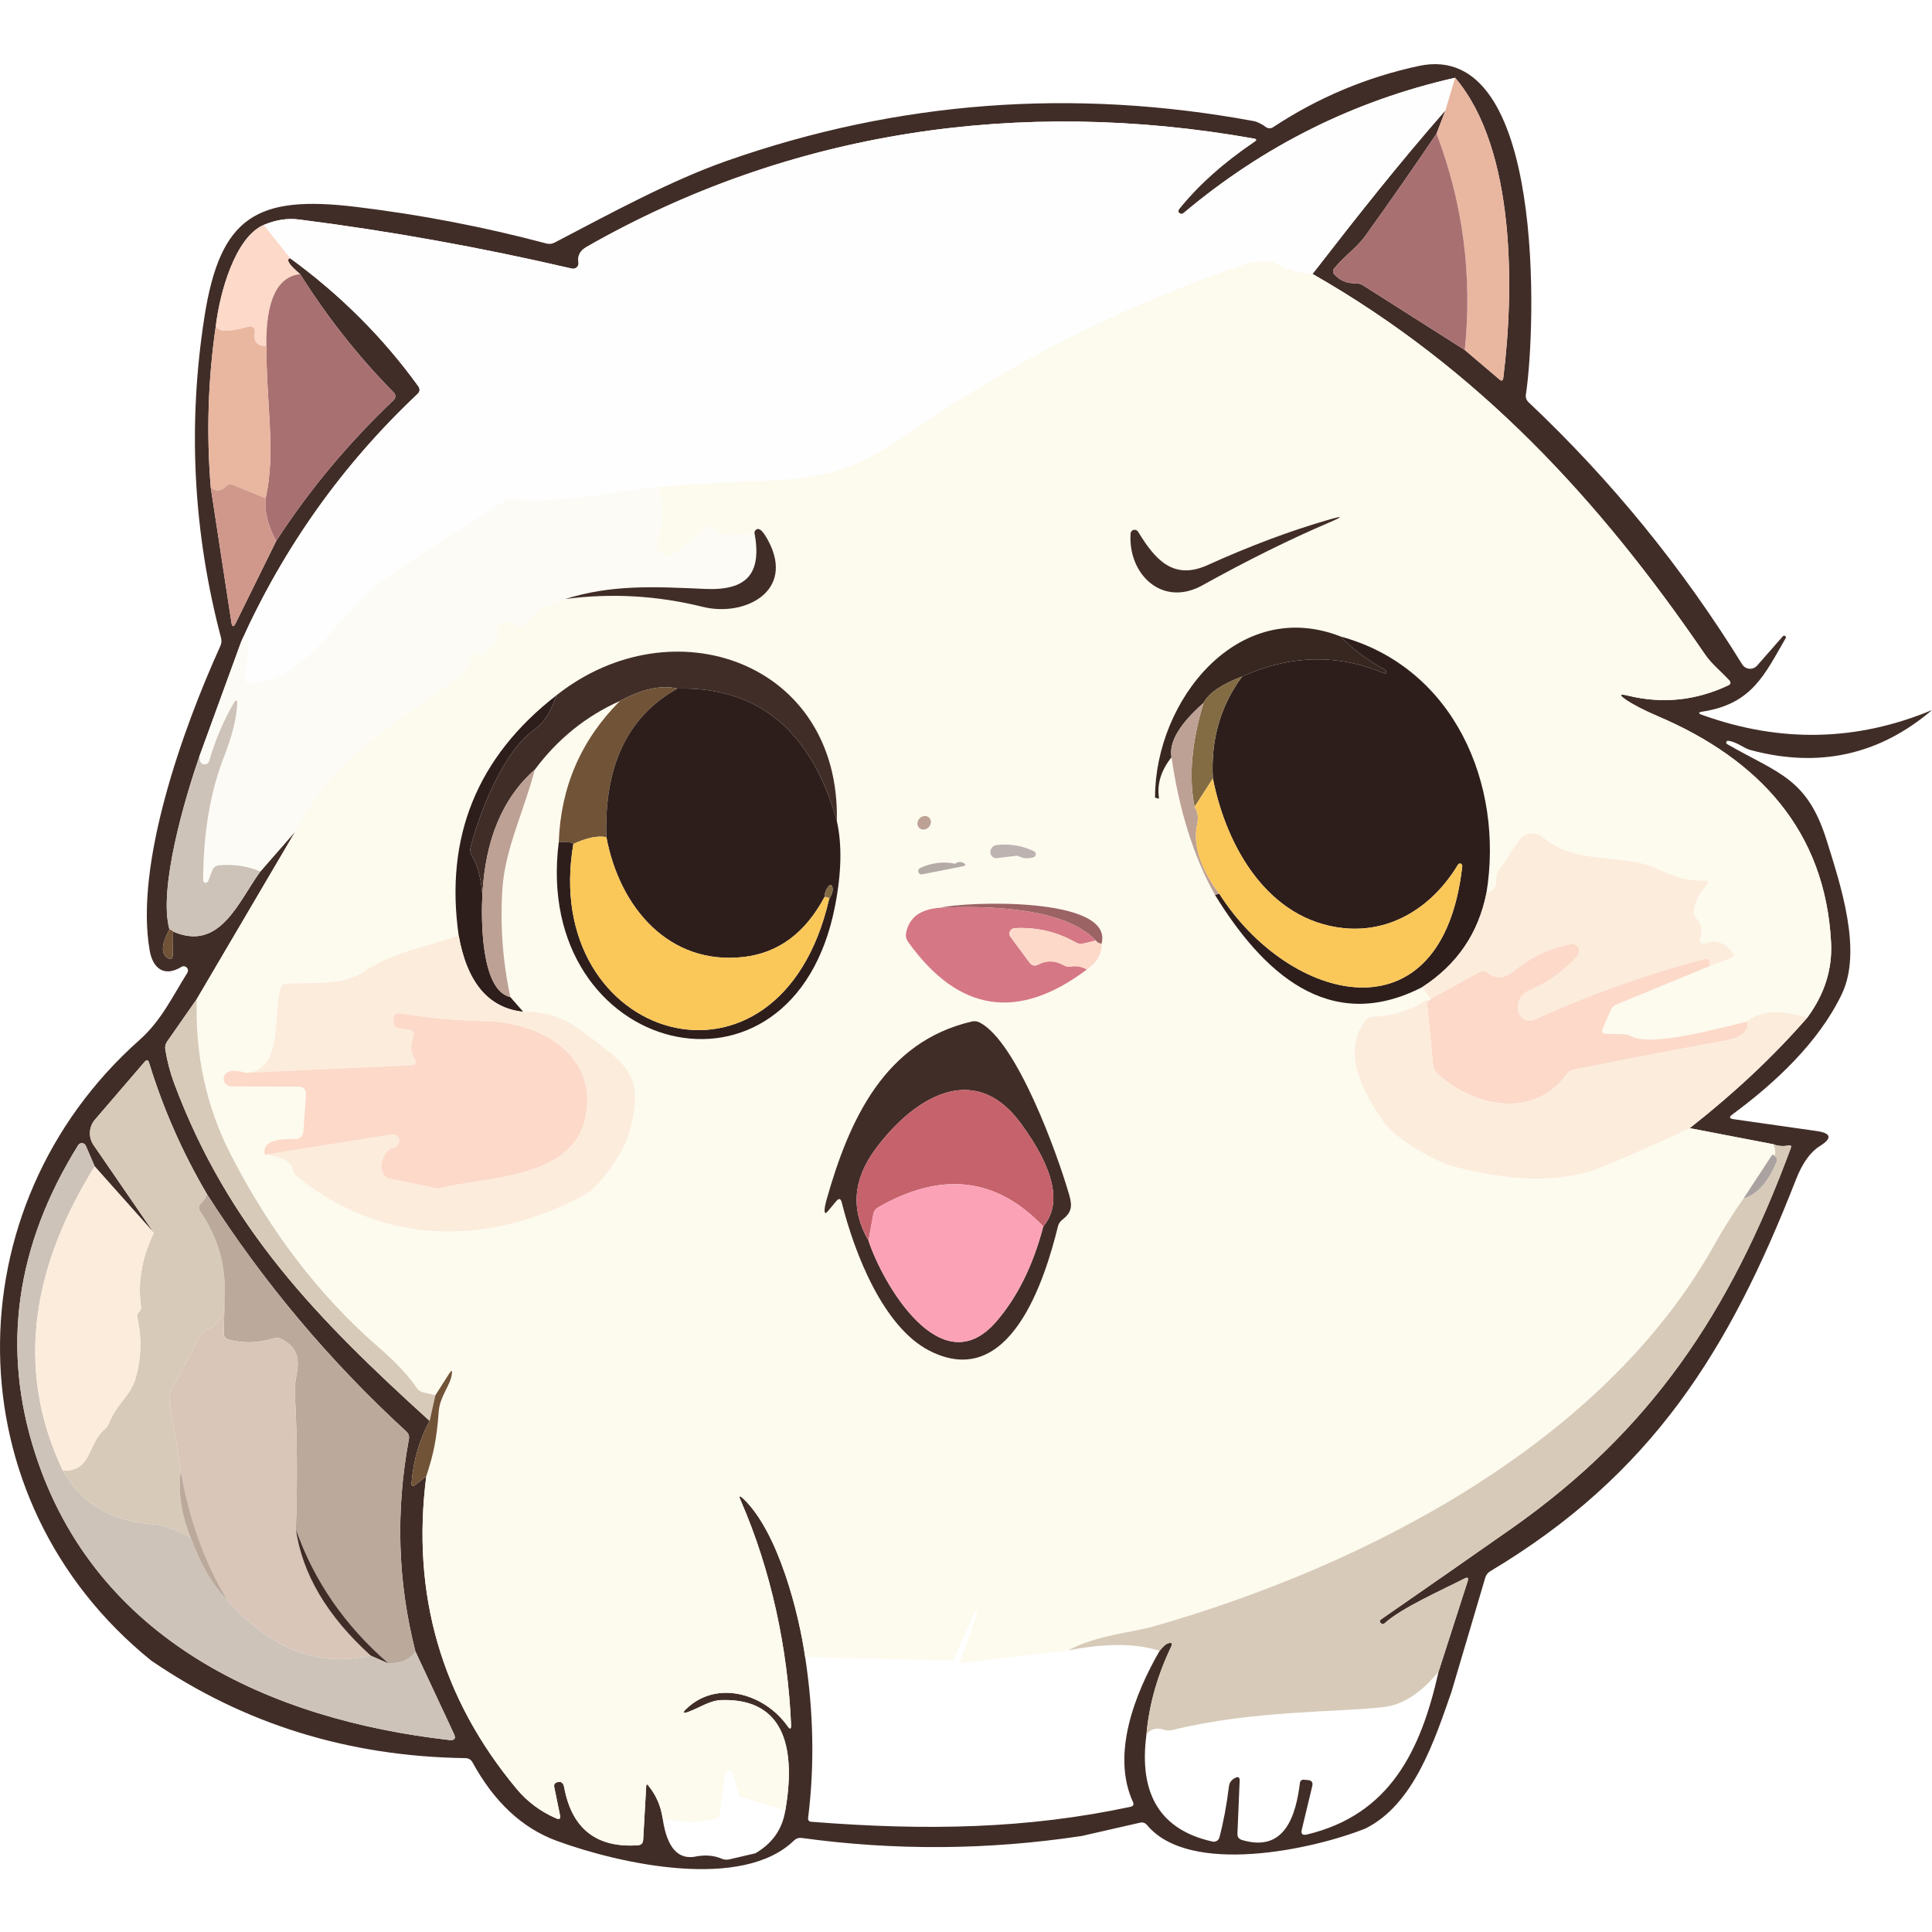 <?xml version="1.0" standalone="no"?><!DOCTYPE svg PUBLIC "-//W3C//DTD SVG 1.1//EN" "http://www.w3.org/Graphics/SVG/1.1/DTD/svg11.dtd"><svg height="1024" node-id="1" sillyvg="true" template-height="1024" template-width="1024" version="1.1" viewBox="0 0 1024 1024" width="1024" xmlns="http://www.w3.org/2000/svg" xmlns:xlink="http://www.w3.org/1999/xlink"><rect x="0" y="0" width="1024" height="1024" fill="#333333" stroke="none"/><defs node-id="60"><clipPath id="clip0_2_4801" node-id="57"><path d="M 0.00 0.00 L 1024.00 0.00 L 1024.00 1024.00 L 0.00 1024.00 Z" fill="#000000" fill-rule="nonzero" node-id="63" stroke="none" target-height="1024" target-width="1024" target-x="0" target-y="0"></path></clipPath></defs><g clip-path="url(#clip0_2_4801)" id="sillyvg_g_0" node-id="67"><path d="M 0.00 0.00 L 1024.00 0.00 L 1024.00 1024.00 L 0.00 1024.00 Z" fill="#ffffff" fill-rule="nonzero" node-id="69" stroke="none" target-height="1024" target-width="1024" target-x="0" target-y="0"></path><path d="M 0.00 0.00 L 1024.00 0.00 L 1024.00 1024.00 L 0.00 1024.00 Z" fill="#ffffff" fill-rule="nonzero" node-id="71" stroke="none" target-height="1024" target-width="1024" target-x="0" target-y="0"></path><path d="M 769.33 896.67 C 760.24 922.71 749.37 956.35 723.75 969.13 C 695.99 980.28 630.44 994.46 607.96 967.31 C 606.99 966.16 605.76 965.74 604.27 966.05 L 573.38 973.10 C 523.90 980.59 474.44 980.95 425.02 974.17 C 423.40 973.95 422.00 974.40 420.82 975.52 C 393.57 1002.02 329.47 988.26 295.13 975.71 C 276.81 968.99 261.90 955.09 250.39 934.00 C 250.04 933.36 249.52 932.82 248.89 932.45 C 248.26 932.07 247.54 931.87 246.80 931.85 C 184.81 931.01 129.24 913.77 80.10 880.11 C -25.62 794.64 -25.67 639.70 73.90 551.24 C 85.51 540.93 91.30 528.33 99.28 515.64 C 99.55 515.21 99.67 514.69 99.62 514.18 C 99.56 513.66 99.34 513.18 98.97 512.82 C 98.61 512.45 98.13 512.21 97.62 512.15 C 97.11 512.09 96.59 512.20 96.15 512.47 C 87.24 517.98 81.03 513.45 79.35 503.89 C 71.28 458.26 96.71 386.64 116.77 342.46 C 117.41 341.07 117.54 339.51 117.14 338.03 C 102.34 281.89 99.42 225.17 108.37 167.88 C 116.72 114.55 136.27 103.31 188.67 109.65 C 222.79 113.76 256.44 120.23 289.63 129.06 C 291.15 129.47 292.61 129.29 294.01 128.55 C 323.83 112.97 355.23 95.80 385.36 85.21 C 475.81 53.48 568.90 46.48 664.64 64.21 C 666.60 64.58 669.40 66.12 670.94 67.34 C 671.47 67.75 672.11 67.98 672.78 68.00 C 673.45 68.03 674.11 67.84 674.67 67.48 C 698.53 51.74 724.30 40.90 751.98 34.96 C 819.25 20.50 814.12 173.94 808.76 209.03 C 808.51 210.65 808.98 212.03 810.16 213.18 C 853.98 254.55 891.73 300.86 923.39 352.12 C 923.79 352.78 924.35 353.33 925.01 353.74 C 925.67 354.14 926.42 354.38 927.19 354.45 C 927.96 354.51 928.74 354.39 929.45 354.10 C 930.17 353.81 930.81 353.36 931.32 352.77 L 944.94 337.24 C 945.10 337.07 945.31 336.96 945.54 336.93 C 945.77 336.90 946.01 336.96 946.20 337.09 C 946.38 337.22 946.51 337.41 946.56 337.63 C 946.60 337.84 946.56 338.07 946.44 338.26 C 935.33 357.34 928.80 373.07 902.39 377.17 C 900.00 377.55 899.95 378.14 902.25 378.94 C 943.56 393.81 984.12 392.96 1023.93 376.38 C 1024.02 376.32 1024.02 376.33 1023.93 376.43 C 995.94 400.22 963.87 407.25 927.73 397.51 C 924.23 396.58 920.40 393.13 916.06 392.66 C 915.84 392.61 915.60 392.65 915.39 392.76 C 915.19 392.88 915.04 393.07 914.97 393.29 C 914.90 393.51 914.92 393.75 915.01 393.97 C 915.11 394.18 915.29 394.35 915.50 394.44 C 942.24 409.88 957.68 412.16 968.04 445.01 C 975.78 469.69 987.12 504.03 976.20 526.89 C 963.93 552.55 940.70 574.10 918.16 590.71 C 916.36 592.02 916.56 592.84 918.77 593.18 L 962.67 599.44 C 970.70 600.56 971.27 603.26 964.40 607.55 C 959.45 610.66 955.28 616.54 951.89 625.19 C 916.58 715.70 875.66 781.48 789.91 832.76 C 788.59 833.53 787.62 834.79 787.20 836.26 L 769.33 896.67 Z M 139.77 119.22 C 124.56 125.75 116.49 155.33 114.44 172.40 C 110.24 201.05 109.34 229.77 111.73 258.58 L 122.65 329.91 C 123.06 332.43 123.82 332.54 124.94 330.24 L 146.35 286.80 C 163.77 259.87 184.53 234.95 208.63 212.06 C 208.91 211.81 209.13 211.50 209.28 211.16 C 209.44 210.82 209.52 210.45 209.53 210.07 C 209.54 209.70 209.47 209.33 209.33 208.98 C 209.20 208.63 208.99 208.31 208.73 208.05 C 190.22 189.35 173.68 168.44 159.09 145.30 C 153.15 140.29 151.37 137.47 153.77 136.85 C 180.33 156.20 202.96 178.80 221.65 204.64 C 222.74 206.17 222.62 207.57 221.28 208.84 C 181.59 246.23 150.44 289.99 127.83 340.13 L 105.67 400.92 C 98.20 422.66 83.79 470.76 89.81 492.60 C 85.79 500.03 85.28 504.93 88.27 507.29 C 90.47 509.04 91.59 508.49 91.62 505.66 L 91.72 493.72 C 116.63 504.63 126.34 477.85 138.00 461.90 L 156.57 440.62 L 104.31 529.50 L 88.59 552.03 C 87.72 553.31 87.39 554.69 87.61 556.19 C 88.61 562.44 90.19 568.49 92.37 574.34 C 121.16 651.27 168.47 699.32 227.72 753.12 C 222.34 762.95 219.15 773.82 218.15 785.73 C 217.97 787.72 218.67 788.11 220.25 786.90 L 225.94 782.46 C 217.95 844.98 233.91 900.21 273.81 948.13 C 279.50 954.95 286.49 960.16 294.76 963.76 C 296.53 964.51 297.22 963.95 296.81 962.09 L 293.78 947.25 C 293.47 945.85 294.01 944.96 295.41 944.59 C 297.37 944.03 298.57 944.92 299.01 947.25 C 303.08 969.24 316.10 979.50 338.06 978.04 C 339.83 977.92 340.78 976.95 340.90 975.15 L 342.49 946.74 C 342.55 945.62 342.92 945.49 343.61 946.36 C 347.75 951.43 350.28 957.23 351.21 963.76 C 353.48 979.57 359.61 986.25 369.60 983.83 C 374.42 983.08 378.69 983.51 382.43 985.13 C 383.76 985.69 385.13 985.82 386.53 985.51 L 400.34 982.29 C 409.39 977.06 414.69 969.47 416.25 959.52 C 421.52 928.91 417.23 900.17 382.66 901.06 C 376.17 901.20 371.04 905.07 364.88 907.31 C 361.93 908.37 361.57 907.83 363.81 905.68 C 380.19 889.96 405.47 897.98 417.37 914.82 C 418.74 916.78 419.38 916.57 419.28 914.17 C 417.56 873.91 408.74 832.29 392.55 795.20 C 391.46 792.74 391.91 792.43 393.90 794.27 C 412.66 812.00 423.53 855.57 426.75 878.29 C 431.23 907.53 431.75 935.91 428.33 963.44 C 428.15 964.77 428.72 965.49 430.06 965.58 C 490.90 970.39 544.32 969.36 599.18 957.65 C 600.68 957.31 601.11 956.46 600.49 955.09 C 588.83 929.61 601.70 897.33 614.63 874.98 C 616.40 872.68 617.92 871.34 619.20 870.97 C 621.07 870.41 621.58 871.01 620.74 872.79 C 613.37 888.15 609.00 903.70 607.63 919.44 C 603.46 951.11 615.15 969.99 642.71 976.08 C 643.48 976.25 644.28 976.12 644.95 975.71 C 645.62 975.30 646.11 974.65 646.30 973.89 C 648.42 965.99 650.12 956.92 651.39 946.69 C 651.64 944.76 652.74 943.30 654.70 942.30 C 656.35 941.50 657.13 942.01 657.04 943.84 L 655.87 971.84 C 655.78 973.58 656.59 974.71 658.29 975.24 C 681.16 982.10 686.89 961.95 688.99 944.92 C 689.04 944.44 689.27 944.00 689.64 943.70 C 690.01 943.39 690.48 943.24 690.95 943.28 L 693.19 943.47 C 695.22 943.62 695.99 944.68 695.53 946.64 L 689.97 969.78 C 689.45 972.02 690.32 972.88 692.59 972.35 C 736.77 961.85 753.14 927.75 762.48 885.99 L 777.87 838.12 C 778.46 836.26 777.89 835.77 776.15 836.68 C 764.81 842.51 742.74 852.26 733.88 860.38 C 733.28 860.91 732.68 860.94 732.06 860.47 C 731.06 859.66 731.09 858.90 732.15 858.18 C 755.17 842.26 778.14 826.26 801.06 810.18 C 874.45 758.67 916.86 696.11 949.14 608.53 C 949.58 607.38 949.19 606.92 947.98 607.13 C 944.93 607.66 942.25 607.45 939.95 606.48 L 895.58 597.94 C 919.38 579.28 940.14 559.76 957.87 539.39 C 967.01 527.04 971.23 513.78 970.51 499.60 C 967.48 440.30 932.16 402.41 878.69 379.60 C 871.35 376.46 865.71 373.55 861.76 370.87 C 858.02 368.32 858.37 367.59 862.78 368.68 C 881.04 373.16 898.77 371.36 915.97 363.27 C 917.37 362.62 917.54 361.71 916.48 360.56 C 912.24 355.94 907.15 351.93 903.75 346.94 C 847.48 264.55 783.10 195.08 695.67 145.20 C 719.46 114.50 741.15 86.98 766.12 58.47 L 761.40 70.84 C 748.00 90.65 735.38 108.74 723.57 125.10 C 719.13 131.30 712.37 135.83 707.24 142.17 C 706.27 143.35 706.32 144.50 707.38 145.62 C 710.36 148.76 714.03 150.27 718.39 150.15 C 719.91 150.12 721.31 150.51 722.59 151.32 L 776.38 185.51 L 794.71 201.10 C 795.90 202.09 796.58 201.83 796.77 200.30 C 802.46 154.86 803.67 79.28 771.25 41.21 C 717.72 53.34 669.74 77.24 627.32 112.92 C 626.54 113.57 625.78 113.56 625.03 112.87 C 624.35 112.28 624.38 111.52 625.12 110.59 C 635.36 97.93 648.64 86.08 664.97 75.04 C 666.18 74.23 666.07 73.70 664.64 73.45 C 539.93 51.29 418.21 69.62 310.95 130.83 C 307.44 132.86 305.99 135.58 306.61 139.00 C 306.70 139.47 306.67 139.96 306.52 140.42 C 306.38 140.88 306.12 141.29 305.77 141.63 C 305.43 141.96 305.00 142.20 304.54 142.33 C 304.07 142.46 303.58 142.47 303.11 142.36 C 254.65 131.10 206.41 122.42 158.39 116.33 C 152.45 115.55 146.24 116.51 139.77 119.22 Z M 81.55 653.42 L 50.20 618.24 L 45.48 607.27 C 45.32 606.89 45.05 606.55 44.71 606.31 C 44.36 606.07 43.96 605.92 43.54 605.89 C 43.12 605.87 42.70 605.95 42.33 606.15 C 41.95 606.34 41.64 606.63 41.42 607.00 C 8.21 660.40 0.65 714.97 18.75 770.71 C 50.76 869.43 143.13 911.51 238.17 922.24 C 240.97 922.55 241.76 921.43 240.55 918.88 L 220.16 875.26 C 210.77 838.43 209.62 800.97 216.71 762.87 C 217.02 761.22 216.57 759.84 215.35 758.72 C 174.70 721.42 139.49 679.51 109.73 632.98 C 96.73 610.87 86.49 587.65 79.03 563.33 C 78.53 561.71 77.74 561.54 76.65 562.81 L 50.34 593.42 C 48.74 595.27 47.81 597.60 47.67 600.04 C 47.54 602.48 48.21 604.89 49.59 606.90 L 81.55 653.42 Z" fill="#412d27" fill-rule="nonzero" node-id="73" stroke="none" target-height="981.525" target-width="1049.686" target-x="-25.666" target-y="20.495"></path><path d="M 771.25 41.21 L 766.11 58.47 C 741.15 86.98 719.46 114.50 695.66 145.20 C 689.13 144.96 682.71 143.12 676.40 139.70 C 675.03 138.95 673.58 138.55 672.06 138.49 C 667.76 138.35 664.55 138.49 660.35 139.88 C 601.75 159.67 546.70 186.56 495.19 220.55 C 461.78 242.62 451.15 253.21 406.26 254.75 C 387.79 255.37 368.72 256.49 349.07 258.11 C 323.17 260.54 298.17 267.16 271.67 264.64 C 270.14 264.49 268.73 264.81 267.42 265.62 C 231.31 288.48 208.90 303.19 200.19 309.76 C 180.92 324.31 162.59 360.70 132.54 362.48 C 132.22 362.49 131.89 362.44 131.59 362.32 C 131.29 362.20 131.02 362.02 130.79 361.79 C 130.57 361.56 130.39 361.29 130.28 360.99 C 130.18 360.69 130.13 360.37 130.16 360.05 L 131.79 341.34 C 131.98 339.41 131.17 338.81 129.37 339.52 L 127.83 340.13 C 150.44 289.99 181.59 246.23 221.28 208.84 C 222.62 207.57 222.74 206.17 221.65 204.64 C 202.96 178.80 180.33 156.20 153.77 136.85 L 139.77 119.22 C 146.24 116.51 152.45 115.55 158.39 116.33 C 206.41 122.42 254.65 131.10 303.11 142.36 C 303.58 142.47 304.07 142.46 304.53 142.33 C 305.00 142.20 305.42 141.96 305.77 141.63 C 306.12 141.29 306.38 140.88 306.52 140.42 C 306.67 139.96 306.70 139.47 306.61 139.00 C 305.99 135.58 307.43 132.86 310.95 130.83 C 418.21 69.62 539.93 51.29 664.64 73.45 C 666.07 73.70 666.18 74.23 664.97 75.04 C 648.64 86.08 635.36 97.93 625.12 110.59 C 624.38 111.52 624.35 112.28 625.03 112.87 C 625.78 113.56 626.54 113.57 627.32 112.92 C 669.74 77.24 717.72 53.34 771.25 41.21 Z" fill="#fefefe" fill-rule="nonzero" node-id="75" stroke="none" target-height="321.28" target-width="643.418" target-x="127.828" target-y="41.21"></path><path d="M 771.25 41.21 C 803.67 79.28 802.46 154.86 796.77 200.30 C 796.58 201.83 795.90 202.09 794.71 201.10 L 776.38 185.51 C 780.42 145.95 775.43 107.72 761.40 70.84 L 766.12 58.47 L 771.25 41.21 Z" fill="#e9b6a0" fill-rule="nonzero" node-id="77" stroke="none" target-height="160.882" target-width="42.27" target-x="761.402" target-y="41.21"></path><path d="M 761.40 70.84 C 775.43 107.72 780.42 145.95 776.38 185.51 L 722.59 151.32 C 721.31 150.51 719.91 150.12 718.39 150.15 C 714.03 150.27 710.36 148.76 707.38 145.62 C 706.32 144.50 706.27 143.35 707.24 142.17 C 712.37 135.83 719.13 131.30 723.57 125.10 C 735.38 108.73 748.00 90.65 761.40 70.84 Z" fill="#a97071" fill-rule="nonzero" node-id="79" stroke="none" target-height="114.678" target-width="74.15" target-x="706.272" target-y="70.836"></path><path d="M 139.77 119.22 L 153.77 136.85 C 151.37 137.47 153.15 140.29 159.09 145.30 C 146.86 146.63 140.89 159.36 141.17 183.46 C 136.20 183.49 134.14 180.99 135.01 175.95 C 135.09 175.53 135.05 175.10 134.91 174.70 C 134.77 174.30 134.53 173.94 134.21 173.65 C 133.90 173.37 133.51 173.17 133.10 173.07 C 132.68 172.98 132.25 172.99 131.84 173.10 C 120.86 176.28 115.06 176.04 114.44 172.40 C 116.49 155.33 124.56 125.75 139.77 119.22 Z" fill="#fcd9c8" fill-rule="nonzero" node-id="81" stroke="none" target-height="64.275" target-width="44.649" target-x="114.439" target-y="119.217"></path><path d="M 695.67 145.20 C 783.10 195.08 847.48 264.55 903.75 346.94 C 907.15 351.93 912.24 355.94 916.48 360.56 C 917.54 361.71 917.37 362.62 915.97 363.27 C 898.77 371.36 881.04 373.16 862.78 368.68 C 858.37 367.59 858.02 368.32 861.76 370.87 C 865.71 373.55 871.35 376.46 878.69 379.60 C 932.16 402.41 967.48 440.30 970.51 499.60 C 971.23 513.78 967.01 527.04 957.87 539.39 C 943.47 534.94 932.89 535.63 926.14 541.44 C 912.70 544.48 875.57 555.16 864.65 549.28 C 863.38 548.60 862.02 548.23 860.59 548.16 L 851.35 547.93 C 849.30 547.90 848.69 546.93 849.53 545.04 L 853.92 535.05 C 854.43 533.91 855.35 533.01 856.49 532.53 L 906.27 511.96 L 916.81 508.09 C 919.05 507.28 919.39 505.99 917.84 504.21 C 913.58 499.30 908.91 497.92 903.84 500.06 C 903.49 500.21 903.10 500.26 902.73 500.19 C 902.35 500.13 902.00 499.96 901.72 499.71 C 901.43 499.45 901.23 499.12 901.12 498.76 C 901.02 498.39 901.02 498.00 901.13 497.63 C 902.47 493.44 901.90 489.95 899.41 487.19 C 897.95 485.57 897.43 483.72 897.87 481.63 C 898.80 477.12 900.92 473.10 904.21 469.55 C 906.14 467.46 905.71 466.52 902.91 466.70 C 895.97 467.14 887.45 464.95 877.34 460.12 C 861.48 452.57 834.18 458.44 817.95 443.94 C 817.03 443.12 815.94 442.50 814.77 442.13 C 813.59 441.76 812.35 441.65 811.13 441.80 C 809.91 441.95 808.74 442.36 807.70 443.00 C 806.65 443.65 805.75 444.50 805.07 445.52 L 794.29 461.48 C 793.39 462.78 792.97 464.23 793.03 465.82 C 793.25 470.08 791.53 472.55 787.86 473.24 C 797.19 415.62 770.64 353.80 710.74 337.42 C 656.01 315.91 612.25 371.48 612.20 422.57 C 612.20 422.69 612.26 422.77 612.39 422.80 C 612.82 422.93 613.24 423.06 613.65 423.22 C 614.11 423.38 614.32 423.20 614.25 422.71 C 613.20 415.43 615.42 408.31 620.92 401.34 C 625.06 429.86 632.73 454.17 643.93 474.26 C 668.89 514.85 704.25 548.77 753.89 523.16 L 758.32 529.50 C 757.11 530.78 756.39 530.90 756.18 529.87 C 747.34 535.66 737.78 538.66 727.48 538.88 C 726.05 538.91 724.90 539.47 724.03 540.56 C 710.69 557.12 722.12 578.63 733.41 594.68 C 739.89 603.91 761.12 616.04 771.62 618.61 C 797.51 625.00 825.09 628.55 850.70 617.91 C 865.94 611.54 880.90 604.88 895.58 597.94 L 939.95 606.48 C 941.48 610.80 941.27 612.64 939.34 611.99 L 924.13 635.17 C 918.72 642.83 913.42 651.27 908.23 660.51 C 849.07 765.67 722.68 830.28 611.31 862.06 C 599.84 865.32 581.08 866.68 566.01 874.79 L 508.49 881.51 C 512.16 871.90 515.24 863.35 517.72 855.85 C 517.85 855.48 517.83 855.09 517.68 854.68 C 517.37 853.82 517.01 853.80 516.60 854.64 L 505.22 880.16 L 426.75 878.29 C 423.53 855.57 412.66 812.00 393.90 794.27 C 391.91 792.43 391.46 792.74 392.55 795.20 C 408.74 832.29 417.56 873.91 419.28 914.17 C 419.38 916.57 418.74 916.78 417.37 914.82 C 405.47 897.98 380.19 889.96 363.81 905.68 C 361.57 907.83 361.93 908.37 364.88 907.31 C 371.04 905.07 376.17 901.20 382.66 901.06 C 417.23 900.17 421.52 928.91 416.25 959.52 L 391.85 952.24 L 388.40 939.97 C 388.25 939.52 387.95 939.12 387.56 938.86 C 387.16 938.59 386.69 938.46 386.21 938.49 C 385.74 938.52 385.28 938.72 384.93 939.03 C 384.57 939.35 384.33 939.78 384.24 940.25 L 381.07 963.53 C 371.80 966.17 361.85 966.25 351.21 963.76 C 350.28 957.23 347.75 951.43 343.61 946.36 C 342.92 945.49 342.55 945.62 342.49 946.74 L 340.90 975.15 C 340.78 976.95 339.83 977.92 338.06 978.04 C 316.10 979.50 303.08 969.24 299.01 947.25 C 298.57 944.92 297.37 944.03 295.41 944.59 C 294.01 944.96 293.47 945.85 293.78 947.25 L 296.81 962.09 C 297.22 963.95 296.53 964.51 294.76 963.76 C 286.49 960.16 279.50 954.95 273.81 948.13 C 233.91 900.21 217.95 844.98 225.94 782.46 C 229.86 770.29 231.36 763.43 232.57 747.80 C 233.22 740.05 238.68 734.27 239.47 728.44 C 239.82 726.14 239.30 726.07 237.93 728.25 L 230.75 739.54 L 224.12 737.91 C 222.76 737.57 221.67 736.80 220.86 735.62 C 216.53 729.15 209.66 721.84 200.24 713.69 C 169.29 686.76 143.33 652.89 122.37 612.08 C 109.40 586.82 103.38 559.30 104.31 529.50 L 156.57 440.62 C 175.28 402.23 211.44 382.12 244.84 357.81 C 246.36 356.69 247.47 355.24 248.15 353.47 L 250.62 346.80 C 250.94 345.99 251.48 345.76 252.26 346.10 L 254.50 347.08 C 254.81 347.24 255.10 347.22 255.38 347.03 C 260.83 343.77 263.72 339.24 264.06 333.46 C 264.15 331.56 265.13 330.35 267.00 329.82 C 269.33 329.16 271.45 329.66 273.35 331.31 C 274.71 332.49 276.05 332.45 277.36 331.17 L 285.76 322.82 C 286.75 321.86 287.95 321.28 289.35 321.09 C 293.14 320.60 296.55 319.40 299.57 317.50 C 324.04 314.27 348.35 315.65 372.49 321.65 C 394.51 327.11 421.48 313.58 407.25 286.71 C 403.89 280.30 401.41 278.75 399.83 282.04 C 392.78 283.54 382.52 285.50 377.11 279.62 C 376.27 278.75 375.38 278.70 374.45 279.48 L 357.79 293.24 C 356.78 294.06 355.53 294.52 354.23 294.56 C 352.93 294.60 351.66 294.21 350.60 293.45 C 349.55 292.69 348.77 291.61 348.39 290.36 C 348.01 289.12 348.05 287.79 348.51 286.57 C 351.49 278.82 351.68 269.34 349.07 258.11 C 368.72 256.49 387.79 255.37 406.26 254.75 C 451.15 253.21 461.79 242.62 495.19 220.55 C 546.70 186.56 601.75 159.67 660.35 139.88 C 664.55 138.49 667.77 138.35 672.06 138.49 C 673.58 138.55 675.03 138.95 676.40 139.70 C 682.71 143.12 689.13 144.96 695.67 145.20 Z M 640.10 299.49 C 621.58 307.89 611.97 296.13 603.20 281.81 C 602.96 281.42 602.60 281.12 602.18 280.95 C 601.76 280.78 601.30 280.75 600.86 280.86 C 600.42 280.96 600.02 281.21 599.73 281.56 C 599.44 281.90 599.26 282.34 599.23 282.79 C 597.83 304.62 616.17 321.93 637.21 310.27 C 661.25 296.93 683.71 285.81 704.58 276.91 C 712.13 273.68 711.96 273.21 704.06 275.51 C 683.82 281.36 662.49 289.35 640.10 299.49 Z M 295.09 368.40 C 252.97 401.03 235.65 443.52 243.11 495.86 C 223.71 502.58 209.38 504.07 191.47 515.83 C 181.57 522.32 163.61 520.78 151.90 521.29 C 150.28 521.38 149.23 522.19 148.73 523.72 C 144.49 536.64 150.69 568.22 129.93 568.64 C 126.44 567.46 123.58 567.24 121.34 567.99 C 120.43 568.28 119.64 568.89 119.14 569.71 C 118.63 570.53 118.44 571.50 118.59 572.45 C 118.74 573.40 119.23 574.27 119.97 574.89 C 120.71 575.51 121.64 575.84 122.60 575.83 L 158.53 575.92 C 159.04 575.92 159.54 576.02 160.01 576.22 C 160.47 576.42 160.89 576.72 161.24 577.09 C 161.58 577.45 161.85 577.89 162.02 578.36 C 162.19 578.84 162.25 579.34 162.21 579.84 L 160.77 600.00 C 160.70 601.05 160.21 602.03 159.42 602.74 C 158.63 603.44 157.59 603.82 156.52 603.77 C 144.30 603.34 138.93 606.08 140.43 611.99 C 149.20 612.92 154.16 615.63 155.31 620.11 C 155.65 621.47 156.37 622.61 157.46 623.51 C 202.99 660.65 259.30 660.51 309.78 633.40 C 317.62 629.20 330.08 611.05 332.60 603.12 C 343.42 568.88 331.43 563.93 307.96 546.16 C 298.85 539.25 288.63 535.96 277.31 536.27 L 270.45 528.43 C 266.41 509.18 265.02 489.98 266.30 470.86 C 267.70 450.00 277.82 429.57 283.47 407.92 C 295.60 391.65 310.64 379.52 328.58 371.53 C 307.99 392.15 297.19 417.08 296.16 446.31 C 281.74 559.69 420.40 595.00 442.61 480.09 C 446.03 462.52 446.34 447.53 443.54 435.12 C 445.41 350.86 356.58 319.88 295.09 368.40 Z M 487.19 438.81 C 487.51 439.12 487.89 439.35 488.32 439.50 C 488.74 439.65 489.20 439.70 489.67 439.67 C 490.14 439.63 490.61 439.51 491.05 439.30 C 491.49 439.08 491.89 438.79 492.24 438.44 C 492.58 438.08 492.86 437.67 493.06 437.22 C 493.26 436.77 493.37 436.30 493.39 435.83 C 493.41 435.36 493.34 434.90 493.18 434.49 C 493.02 434.06 492.77 433.69 492.45 433.38 C 492.14 433.08 491.76 432.84 491.33 432.69 C 490.91 432.55 490.45 432.49 489.98 432.52 C 489.51 432.56 489.04 432.69 488.60 432.90 C 488.16 433.11 487.76 433.40 487.41 433.76 C 487.07 434.12 486.79 434.53 486.59 434.98 C 486.39 435.42 486.28 435.89 486.26 436.36 C 486.24 436.83 486.31 437.29 486.47 437.71 C 486.63 438.13 486.88 438.50 487.19 438.81 Z M 539.93 453.83 C 542.20 455.04 544.80 455.23 547.72 454.39 C 548.06 454.29 548.36 454.10 548.59 453.83 C 548.81 453.56 548.95 453.22 548.98 452.87 C 549.01 452.52 548.93 452.17 548.76 451.87 C 548.58 451.56 548.32 451.32 548.00 451.17 C 541.63 448.12 534.89 447.05 527.80 447.95 C 526.96 448.14 526.20 448.64 525.67 449.35 C 525.13 450.06 524.87 450.92 524.91 451.77 C 524.96 452.63 525.32 453.42 525.92 453.99 C 526.52 454.55 527.32 454.86 528.17 454.85 L 538.67 453.59 C 539.10 453.53 539.54 453.61 539.93 453.83 Z M 506.25 457.79 C 499.93 456.49 493.71 457.26 487.58 460.12 C 487.22 460.32 486.94 460.64 486.79 461.02 C 486.64 461.41 486.63 461.83 486.75 462.22 C 486.88 462.62 487.14 462.95 487.49 463.17 C 487.83 463.39 488.25 463.49 488.66 463.44 L 510.31 459.14 C 512.05 458.77 512.12 458.17 510.54 457.32 C 509.17 456.58 507.74 456.74 506.25 457.79 Z M 498.36 481.12 C 487.73 481.83 481.68 486.38 480.21 494.74 C 480.08 495.48 480.10 496.24 480.27 496.98 C 480.44 497.71 480.75 498.41 481.19 499.04 C 507.85 536.45 539.48 541.38 576.09 513.83 C 581.50 510.03 584.10 505.44 583.88 500.06 C 590.27 475.10 512.22 477.71 498.36 481.12 Z M 446.15 637.37 C 452.92 664.43 468.18 703.43 492.67 715.93 C 535.45 737.77 553.93 677.63 560.74 650.01 C 561.07 648.62 561.88 647.39 563.03 646.51 C 567.74 642.83 568.53 639.70 566.80 633.63 C 560.32 611.15 538.95 552.27 519.36 542.00 C 517.99 541.26 516.54 541.07 515.02 541.44 C 468.92 552.17 450.03 593.42 437.99 636.25 C 437.46 638.14 437.15 639.75 437.06 641.05 C 436.90 643.23 437.52 643.48 438.92 641.80 L 443.17 636.71 C 444.60 634.94 445.60 635.16 446.15 637.37 Z" fill="#fdfaee" fill-rule="nonzero" node-id="83" stroke="none" target-height="841.157" target-width="867.843" target-x="103.382" target-y="138.346"></path><path d="M 159.09 145.30 C 173.68 168.44 190.22 189.35 208.73 208.05 C 208.99 208.31 209.20 208.63 209.33 208.98 C 209.47 209.33 209.54 209.70 209.53 210.07 C 209.52 210.45 209.44 210.82 209.28 211.16 C 209.13 211.50 208.91 211.81 208.63 212.06 C 184.53 234.95 163.77 259.87 146.35 286.80 C 141.90 278.44 140.05 270.86 140.80 264.08 C 146.26 239.40 141.17 215.37 141.17 183.46 C 140.89 159.36 146.86 146.63 159.09 145.30 Z" fill="#a97071" fill-rule="nonzero" node-id="85" stroke="none" target-height="141.505" target-width="69.486" target-x="140.052" target-y="145.297"></path><path d="M 114.44 172.40 C 115.06 176.04 120.86 176.28 131.84 173.10 C 132.25 172.99 132.68 172.98 133.10 173.07 C 133.51 173.17 133.90 173.37 134.21 173.65 C 134.53 173.94 134.77 174.30 134.91 174.70 C 135.05 175.10 135.08 175.53 135.01 175.95 C 134.14 180.99 136.19 183.49 141.17 183.46 C 141.17 215.37 146.26 239.40 140.80 264.08 L 123.49 256.99 C 122.06 256.40 120.80 256.66 119.71 257.78 C 117.25 260.33 114.59 260.60 111.73 258.58 C 109.34 229.77 110.24 201.05 114.44 172.40 Z" fill="#e9b6a0" fill-rule="nonzero" node-id="87" stroke="none" target-height="91.677" target-width="36.92" target-x="109.337" target-y="172.404"></path><path d="M 140.80 264.08 C 140.05 270.86 141.90 278.44 146.35 286.80 L 124.94 330.24 C 123.82 332.54 123.05 332.43 122.65 329.91 L 111.73 258.57 C 114.59 260.60 117.25 260.33 119.71 257.78 C 120.80 256.66 122.06 256.40 123.49 256.99 L 140.80 264.08 Z" fill="#d0988b" fill-rule="nonzero" node-id="89" stroke="none" target-height="76.141" target-width="34.618" target-x="111.733" target-y="256.398"></path><path d="M 349.07 258.11 C 351.68 269.34 351.49 278.82 348.51 286.57 C 348.05 287.79 348.01 289.12 348.39 290.36 C 348.77 291.61 349.55 292.69 350.60 293.45 C 351.66 294.21 352.93 294.60 354.23 294.56 C 355.53 294.52 356.78 294.06 357.79 293.24 L 374.45 279.48 C 375.38 278.70 376.27 278.75 377.11 279.62 C 382.52 285.50 392.78 283.54 399.83 282.04 C 404.02 304.25 395.81 313.16 373.47 312.13 C 345.99 310.88 323.92 309.85 299.56 317.50 C 296.55 319.40 293.14 320.60 289.35 321.09 C 287.95 321.28 286.75 321.86 285.75 322.82 L 277.36 331.17 C 276.05 332.45 274.71 332.49 273.35 331.31 C 271.45 329.66 269.33 329.16 267.00 329.82 C 265.13 330.35 264.15 331.56 264.06 333.46 C 263.72 339.24 260.83 343.77 255.38 347.03 C 255.10 347.22 254.81 347.24 254.50 347.08 L 252.26 346.10 C 251.48 345.76 250.94 345.99 250.62 346.80 L 248.15 353.47 C 247.47 355.24 246.36 356.69 244.84 357.81 C 211.43 382.12 175.28 402.23 156.57 440.62 L 138.00 461.90 C 131.37 459.07 124.16 457.96 116.35 458.58 C 114.42 458.74 113.12 459.72 112.43 461.52 L 110.33 467.03 C 110.21 467.32 109.98 467.57 109.70 467.73 C 109.42 467.88 109.09 467.94 108.77 467.88 C 108.46 467.83 108.18 467.67 107.98 467.43 C 107.78 467.19 107.67 466.88 107.67 466.56 C 107.77 441.46 111.48 419.57 118.82 400.87 C 123.02 390.17 125.31 381.05 125.68 373.49 C 125.84 370.62 125.19 370.44 123.72 372.93 C 118.19 382.54 113.91 392.68 110.89 403.35 C 110.72 403.90 110.36 404.38 109.88 404.71 C 109.39 405.04 108.81 405.19 108.23 405.14 C 107.65 405.09 107.10 404.84 106.68 404.44 C 106.25 404.04 105.98 403.50 105.90 402.93 L 105.67 400.92 L 127.83 340.13 L 129.37 339.52 C 131.17 338.81 131.98 339.41 131.79 341.34 L 130.16 360.05 C 130.13 360.37 130.18 360.69 130.28 360.99 C 130.39 361.29 130.57 361.56 130.79 361.79 C 131.02 362.02 131.29 362.20 131.59 362.32 C 131.89 362.44 132.22 362.49 132.54 362.48 C 162.59 360.70 180.92 324.31 200.19 309.76 C 208.90 303.19 231.31 288.48 267.42 265.62 C 268.73 264.81 270.14 264.49 271.67 264.64 C 298.17 267.16 323.17 260.54 349.07 258.11 Z" fill="#fdfbf5" fill-rule="nonzero" node-id="91" stroke="none" target-height="209.829" target-width="298.358" target-x="105.667" target-y="258.109"></path><path d="M 603.20 281.81 C 611.97 296.13 621.58 307.89 640.10 299.49 C 662.49 289.35 683.82 281.36 704.06 275.51 C 711.96 273.21 712.13 273.68 704.58 276.91 C 683.71 285.81 661.25 296.93 637.21 310.27 C 616.17 321.93 597.83 304.62 599.23 282.79 C 599.26 282.34 599.44 281.90 599.73 281.56 C 600.02 281.21 600.41 280.96 600.86 280.86 C 601.30 280.75 601.76 280.78 602.18 280.95 C 602.60 281.12 602.96 281.42 603.20 281.81 Z" fill="#412d27" fill-rule="nonzero" node-id="93" stroke="none" target-height="48.723" target-width="114.305" target-x="597.83" target-y="273.21"></path><path d="M 299.56 317.50 C 323.92 309.85 345.99 310.88 373.47 312.13 C 395.81 313.16 404.03 304.25 399.83 282.04 C 401.41 278.75 403.89 280.30 407.25 286.71 C 421.48 313.58 394.51 327.11 372.49 321.65 C 348.35 315.65 324.04 314.27 299.56 317.50 Z" fill="#412d27" fill-rule="nonzero" node-id="95" stroke="none" target-height="48.366" target-width="121.91" target-x="299.565" target-y="278.746"></path><path d="M 710.74 337.42 C 717.05 344.20 724.78 350.02 733.92 354.87 C 734.45 355.15 734.68 355.62 734.62 356.27 C 734.59 356.92 734.26 357.13 733.64 356.88 C 709.07 346.49 683.97 347.05 658.34 358.56 C 647.39 362.73 640.58 367.39 637.91 372.55 C 625.15 383.78 619.49 393.38 620.92 401.34 C 615.42 408.31 613.20 415.43 614.25 422.71 C 614.32 423.20 614.11 423.38 613.65 423.22 C 613.24 423.06 612.82 422.93 612.39 422.80 C 612.26 422.77 612.20 422.69 612.20 422.57 C 612.25 371.48 656.01 315.91 710.74 337.42 Z" fill="#372720" fill-rule="nonzero" node-id="97" stroke="none" target-height="107.462" target-width="122.485" target-x="612.2" target-y="315.914"></path><path d="M 710.74 337.42 C 770.64 353.80 797.19 415.62 787.86 473.24 C 783.66 494.57 772.34 511.21 753.89 523.16 C 704.25 548.77 668.89 514.85 643.93 474.26 C 644.70 474.07 645.48 473.89 646.26 473.70 C 683.35 531.93 764.53 552.78 775.03 459.10 C 775.05 458.81 774.98 458.52 774.83 458.28 C 774.67 458.04 774.44 457.85 774.17 457.76 C 773.90 457.67 773.61 457.67 773.35 457.77 C 773.09 457.87 772.88 458.06 772.74 458.31 C 759.72 480.05 737.79 494.70 711.86 491.90 C 672.43 487.65 650.13 449.49 642.85 412.58 C 641.67 392.15 646.83 374.14 658.34 358.56 C 683.97 347.05 709.07 346.49 733.64 356.88 C 734.26 357.13 734.59 356.92 734.62 356.27 C 734.68 355.62 734.45 355.15 733.92 354.87 C 724.78 350.02 717.05 344.20 710.74 337.42 Z" fill="#2e1e1b" fill-rule="nonzero" node-id="99" stroke="none" target-height="215.359" target-width="155.516" target-x="641.671" target-y="337.422"></path><path d="M 443.54 435.12 C 430.07 387.34 401.91 363.95 359.05 364.95 C 350.50 362.96 340.34 365.15 328.58 371.53 C 310.64 379.52 295.60 391.65 283.47 407.92 C 266.42 422.88 257.16 445.02 255.66 474.36 C 255.01 465.55 253.14 458.57 250.06 453.41 C 249.22 451.98 249.02 450.47 249.46 448.88 C 254.50 429.66 266.67 398.49 283.24 386.69 C 289.77 381.98 292.29 375.49 295.09 368.40 C 356.58 319.88 445.41 350.86 443.54 435.12 Z" fill="#412d27" fill-rule="nonzero" node-id="101" stroke="none" target-height="154.475" target-width="196.386" target-x="249.022" target-y="319.88"></path><path d="M 658.34 358.56 C 646.83 374.14 641.67 392.15 642.85 412.58 L 633.15 427.65 C 629.98 411.82 631.56 393.45 637.91 372.55 C 640.58 367.39 647.39 362.73 658.34 358.56 Z" fill="#836b44" fill-rule="nonzero" node-id="103" stroke="none" target-height="69.096" target-width="28.366" target-x="629.975" target-y="358.557"></path><path d="M 359.05 364.95 C 332.71 379.63 320.16 405.88 321.40 443.70 C 316.73 442.83 310.90 444.03 303.90 447.30 C 302.91 446.39 300.33 446.07 296.16 446.31 C 297.19 417.08 307.99 392.15 328.58 371.53 C 340.34 365.15 350.50 362.96 359.05 364.95 Z" fill="#715337" fill-rule="nonzero" node-id="105" stroke="none" target-height="84.337" target-width="62.89" target-x="296.16" target-y="362.958"></path><path d="M 359.05 364.95 C 401.91 363.95 430.07 387.34 443.54 435.12 C 446.34 447.53 446.03 462.52 442.61 480.09 C 420.40 595.00 281.74 559.69 296.16 446.31 C 300.33 446.07 302.91 446.39 303.90 447.29 C 285.94 551.85 413.03 590.85 439.39 476.73 C 441.13 473.84 441.71 471.59 441.12 469.97 C 440.71 468.82 440.11 468.69 439.30 469.60 C 437.87 471.18 437.12 473.10 437.06 475.33 C 426.92 494.43 412.66 505.05 394.27 507.20 C 354.57 511.82 328.35 480.93 321.40 443.70 C 320.16 405.88 332.71 379.63 359.05 364.95 Z" fill="#2e1e1b" fill-rule="nonzero" node-id="107" stroke="none" target-height="231.051" target-width="164.598" target-x="281.744" target-y="363.953"></path><path d="M 295.09 368.40 C 292.29 375.49 289.77 381.98 283.24 386.69 C 266.67 398.49 254.50 429.66 249.46 448.88 C 249.02 450.47 249.22 451.98 250.06 453.41 C 253.14 458.57 255.01 465.55 255.66 474.36 C 255.01 486.90 254.78 524.98 270.45 528.43 L 277.31 536.27 C 258.96 534.34 247.56 520.87 243.11 495.86 C 235.65 443.52 252.97 401.03 295.09 368.40 Z" fill="#2e1e1b" fill-rule="nonzero" node-id="109" stroke="none" target-height="167.865" target-width="59.438" target-x="235.648" target-y="368.401"></path><path d="M 138.00 461.90 C 126.33 477.85 116.63 504.63 91.72 493.72 C 91.90 493.53 91.27 493.16 89.80 492.60 C 83.79 470.76 98.20 422.66 105.67 400.92 L 105.90 402.93 C 105.98 403.50 106.25 404.04 106.67 404.44 C 107.10 404.84 107.65 405.09 108.23 405.14 C 108.81 405.19 109.39 405.04 109.88 404.71 C 110.36 404.38 110.72 403.90 110.89 403.35 C 113.91 392.68 118.19 382.54 123.72 372.93 C 125.18 370.44 125.84 370.62 125.68 373.49 C 125.31 381.05 123.02 390.17 118.82 400.87 C 111.48 419.57 107.77 441.46 107.67 466.56 C 107.67 466.88 107.78 467.19 107.98 467.43 C 108.18 467.67 108.46 467.83 108.77 467.88 C 109.09 467.94 109.42 467.88 109.70 467.73 C 109.98 467.57 110.21 467.32 110.33 467.03 L 112.43 461.52 C 113.12 459.72 114.42 458.74 116.35 458.58 C 124.16 457.96 131.37 459.07 138.00 461.90 Z" fill="#cec3b9" fill-rule="nonzero" node-id="111" stroke="none" target-height="134.195" target-width="54.213" target-x="83.785" target-y="370.439"></path><path d="M 637.91 372.55 C 631.56 393.45 629.98 411.82 633.15 427.65 C 634.89 430.11 635.33 433.33 634.46 437.31 C 631.75 450.05 638.70 463.72 646.26 473.70 C 645.48 473.89 644.70 474.07 643.93 474.26 C 632.73 454.17 625.06 429.86 620.92 401.34 C 619.49 393.38 625.15 383.78 637.91 372.55 Z" fill="#bda194" fill-rule="nonzero" node-id="113" stroke="none" target-height="101.707" target-width="26.765" target-x="619.494" target-y="372.554"></path><path d="M 283.47 407.92 C 277.82 429.57 267.70 450.00 266.30 470.86 C 265.02 489.98 266.41 509.17 270.45 528.43 C 254.78 524.98 255.01 486.90 255.66 474.35 C 257.16 445.02 266.43 422.88 283.47 407.92 Z" fill="#bda194" fill-rule="nonzero" node-id="115" stroke="none" target-height="120.509" target-width="28.692" target-x="254.777" target-y="407.918"></path><path d="M 642.85 412.58 C 650.13 449.49 672.43 487.65 711.86 491.90 C 737.79 494.70 759.72 480.05 772.74 458.31 C 772.88 458.06 773.09 457.87 773.35 457.77 C 773.61 457.67 773.90 457.67 774.17 457.76 C 774.44 457.85 774.67 458.04 774.83 458.28 C 774.98 458.52 775.05 458.81 775.02 459.10 C 764.53 552.78 683.35 531.93 646.26 473.70 C 638.70 463.72 631.75 450.05 634.45 437.31 C 635.33 433.33 634.89 430.11 633.15 427.65 L 642.85 412.58 Z" fill="#fac759" fill-rule="nonzero" node-id="117" stroke="none" target-height="140.198" target-width="143.304" target-x="631.748" target-y="412.583"></path><path d="M 487.41 433.76 C 485.96 435.26 485.86 437.52 487.19 438.81 C 488.53 440.10 490.78 439.93 492.24 438.44 C 493.69 436.94 493.79 434.68 492.45 433.38 C 491.12 432.09 488.86 432.26 487.41 433.76 Z" fill="#bda194" fill-rule="nonzero" node-id="119" stroke="none" target-height="8.01" target-width="7.924" target-x="485.861" target-y="432.092"></path><path d="M 906.27 511.96 C 906.30 511.24 906.27 510.64 906.17 510.14 C 905.92 508.52 905.01 507.92 903.42 508.32 C 872.53 516.47 842.54 527.17 813.42 540.42 C 812.53 540.83 811.55 541.02 810.56 540.98 C 809.58 540.95 808.62 540.68 807.76 540.20 C 806.89 539.73 806.15 539.05 805.60 538.24 C 805.04 537.43 804.69 536.50 804.56 535.52 C 803.86 530.34 806.47 526.51 811.46 524.41 C 820.95 520.40 829.13 514.43 836.00 506.50 C 836.51 505.91 836.83 505.18 836.91 504.41 C 836.99 503.63 836.83 502.86 836.45 502.18 C 836.07 501.51 835.49 500.97 834.79 500.65 C 834.09 500.33 833.31 500.24 832.55 500.39 C 821.82 502.38 811.66 507.23 802.09 514.94 C 797.26 518.83 792.58 518.99 788.04 515.41 C 786.92 514.51 785.74 514.40 784.50 515.08 L 758.32 529.50 L 753.89 523.16 C 772.34 511.21 783.66 494.57 787.86 473.24 C 791.53 472.55 793.25 470.08 793.03 465.82 C 792.97 464.23 793.39 462.78 794.29 461.48 L 805.07 445.52 C 805.75 444.50 806.65 443.65 807.70 443.00 C 808.74 442.36 809.91 441.95 811.13 441.80 C 812.35 441.65 813.59 441.76 814.77 442.13 C 815.94 442.50 817.03 443.12 817.95 443.94 C 834.18 458.44 861.48 452.57 877.34 460.12 C 887.45 464.95 895.97 467.14 902.91 466.70 C 905.71 466.52 906.14 467.46 904.21 469.55 C 900.92 473.10 898.80 477.12 897.87 481.63 C 897.43 483.72 897.95 485.57 899.41 487.19 C 901.90 489.95 902.47 493.44 901.13 497.63 C 901.02 498.00 901.02 498.39 901.12 498.76 C 901.23 499.12 901.43 499.45 901.72 499.71 C 902.00 499.96 902.35 500.13 902.73 500.19 C 903.10 500.26 903.49 500.21 903.84 500.06 C 908.91 497.92 913.58 499.30 917.84 504.21 C 919.39 505.99 919.05 507.28 916.81 508.09 L 906.27 511.96 Z" fill="#fcecdc" fill-rule="nonzero" node-id="121" stroke="none" target-height="99.37" target-width="165.501" target-x="753.891" target-y="441.652"></path><path d="M 321.40 443.70 C 328.35 480.93 354.57 511.82 394.27 507.20 C 412.66 505.05 426.92 494.43 437.06 475.33 C 439.08 475.55 439.86 476.02 439.39 476.73 C 413.03 590.85 285.94 551.85 303.90 447.30 C 310.90 444.03 316.73 442.83 321.40 443.70 Z" fill="#fac759" fill-rule="nonzero" node-id="123" stroke="none" target-height="148.021" target-width="153.915" target-x="285.942" target-y="442.831"></path><path d="M 538.67 453.59 L 528.17 454.85 C 527.32 454.86 526.52 454.55 525.92 453.99 C 525.32 453.42 524.96 452.63 524.91 451.77 C 524.86 450.92 525.13 450.06 525.67 449.35 C 526.20 448.64 526.96 448.14 527.80 447.95 C 534.89 447.05 541.63 448.12 548.00 451.17 C 548.32 451.32 548.58 451.56 548.76 451.87 C 548.93 452.17 549.01 452.52 548.98 452.87 C 548.95 453.22 548.81 453.56 548.59 453.83 C 548.36 454.10 548.06 454.29 547.72 454.39 C 544.80 455.23 542.20 455.04 539.93 453.83 C 539.54 453.61 539.10 453.53 538.67 453.59 Z" fill="#bdb3b0" fill-rule="nonzero" node-id="125" stroke="none" target-height="8.18" target-width="24.143" target-x="524.864" target-y="447.046"></path><path d="M 506.25 457.79 C 507.74 456.74 509.17 456.58 510.54 457.33 C 512.12 458.17 512.05 458.77 510.31 459.14 L 488.66 463.44 C 488.25 463.49 487.83 463.39 487.49 463.17 C 487.14 462.95 486.88 462.62 486.75 462.22 C 486.63 461.83 486.64 461.41 486.79 461.02 C 486.94 460.64 487.22 460.32 487.58 460.12 C 493.71 457.26 499.93 456.49 506.25 457.79 Z" fill="#b4aaa6" fill-rule="nonzero" node-id="127" stroke="none" target-height="7.002" target-width="25.499" target-x="486.626" target-y="456.486"></path><path d="M 439.39 476.73 C 439.86 476.02 439.08 475.55 437.06 475.33 C 437.12 473.10 437.87 471.18 439.30 469.60 C 440.11 468.69 440.71 468.82 441.12 469.97 C 441.71 471.59 441.13 473.84 439.39 476.73 Z" fill="#836b44" fill-rule="nonzero" node-id="129" stroke="none" target-height="8.04" target-width="4.65" target-x="437.057" target-y="468.694"></path><path d="M 583.88 500.06 C 582.73 500.25 581.70 499.74 580.80 498.52 C 563.91 480.47 521.22 480.00 498.36 481.12 C 512.22 477.71 590.27 475.10 583.88 500.06 Z" fill="#9b6364" fill-rule="nonzero" node-id="131" stroke="none" target-height="25.147" target-width="91.911" target-x="498.362" target-y="475.101"></path><path d="M 498.36 481.12 C 521.22 480.00 563.91 480.47 580.80 498.52 L 574.36 500.06 C 572.84 500.43 571.41 500.23 570.07 499.45 C 560.12 493.82 549.36 491.32 537.78 491.94 C 537.26 491.97 536.75 492.13 536.31 492.42 C 535.87 492.71 535.52 493.12 535.30 493.59 C 535.07 494.07 534.98 494.60 535.03 495.12 C 535.09 495.64 535.28 496.14 535.59 496.56 L 545.67 510.19 C 546.88 511.83 548.41 512.19 550.24 511.26 C 554.75 508.93 559.20 509.02 563.59 511.54 C 564.86 512.28 566.23 512.53 567.69 512.28 C 570.52 511.79 573.32 512.30 576.09 513.83 C 539.48 541.38 507.85 536.45 481.19 499.04 C 480.75 498.41 480.44 497.71 480.27 496.98 C 480.10 496.24 480.08 495.48 480.21 494.74 C 481.68 486.38 487.72 481.83 498.36 481.12 Z" fill="#d57784" fill-rule="nonzero" node-id="133" stroke="none" target-height="61.382" target-width="100.721" target-x="480.08" target-y="480"></path><path d="M 580.80 498.52 C 581.70 499.74 582.73 500.25 583.88 500.06 C 584.10 505.44 581.50 510.03 576.09 513.83 C 573.32 512.30 570.52 511.79 567.69 512.28 C 566.23 512.53 564.86 512.28 563.59 511.54 C 559.20 509.02 554.75 508.93 550.24 511.26 C 548.41 512.19 546.88 511.83 545.67 510.19 L 535.59 496.56 C 535.28 496.14 535.09 495.64 535.03 495.12 C 534.98 494.60 535.07 494.07 535.30 493.59 C 535.52 493.12 535.87 492.71 536.31 492.42 C 536.75 492.13 537.26 491.97 537.78 491.94 C 549.36 491.32 560.12 493.82 570.07 499.45 C 571.41 500.23 572.84 500.44 574.36 500.06 L 580.80 498.52 Z" fill="#fcd9c8" fill-rule="nonzero" node-id="135" stroke="none" target-height="22.504" target-width="49.117" target-x="534.981" target-y="491.321"></path><path d="M 89.80 492.60 C 91.27 493.16 91.90 493.53 91.72 493.72 L 91.62 505.66 C 91.59 508.49 90.47 509.04 88.26 507.29 C 85.28 504.93 85.79 500.03 89.80 492.60 Z" fill="#715337" fill-rule="nonzero" node-id="137" stroke="none" target-height="16.438" target-width="6.625" target-x="85.279" target-y="492.597"></path><path d="M 243.11 495.86 C 247.56 520.87 258.96 534.34 277.31 536.26 C 288.63 535.95 298.85 539.25 307.96 546.16 C 331.43 563.93 343.42 568.88 332.60 603.12 C 330.08 611.05 317.62 629.20 309.78 633.40 C 259.30 660.51 202.99 660.65 157.45 623.51 C 156.37 622.61 155.65 621.47 155.31 620.10 C 154.16 615.62 149.20 612.92 140.43 611.99 L 207.75 601.26 C 208.38 601.16 209.02 601.24 209.61 601.49 C 210.19 601.75 210.69 602.16 211.05 602.69 C 211.41 603.22 211.61 603.84 211.63 604.48 C 211.64 605.12 211.48 605.75 211.15 606.29 C 210.28 607.73 209.35 608.47 208.35 608.53 C 207.20 608.60 206.27 609.08 205.56 609.98 C 202.26 613.96 201.36 617.80 202.85 621.50 C 203.56 623.25 204.85 624.30 206.72 624.68 L 231.63 629.86 C 231.94 629.92 232.26 629.92 232.57 629.86 C 256.41 623.56 303.11 625.38 310.15 592.62 C 317.34 559.22 286.55 542.14 258.37 541.35 C 238.54 540.79 227.72 539.49 211.71 537.11 C 211.32 537.04 210.92 537.07 210.54 537.18 C 210.16 537.29 209.81 537.47 209.51 537.73 C 209.21 537.99 208.96 538.31 208.80 538.67 C 208.63 539.02 208.54 539.41 208.54 539.81 L 208.54 541.72 C 208.54 543.65 209.49 544.74 211.39 544.99 L 217.17 545.78 C 217.56 545.84 217.94 545.98 218.26 546.20 C 218.59 546.42 218.86 546.72 219.05 547.07 C 219.25 547.41 219.36 547.80 219.38 548.20 C 219.40 548.60 219.33 549.00 219.18 549.38 C 217.41 553.51 217.54 557.35 219.60 560.90 C 220.97 563.26 220.30 564.51 217.59 564.63 L 129.93 568.64 C 150.69 568.22 144.48 536.64 148.73 523.72 C 149.23 522.19 150.28 521.38 151.90 521.29 C 163.61 520.78 181.57 522.32 191.47 515.83 C 209.38 504.07 223.70 502.58 243.11 495.86 Z" fill="#fcecdc" fill-rule="nonzero" node-id="139" stroke="none" target-height="164.785" target-width="213.493" target-x="129.927" target-y="495.862"></path><path d="M 906.26 511.96 L 856.48 532.53 C 855.35 533.01 854.43 533.91 853.92 535.05 L 849.53 545.04 C 848.69 546.93 849.30 547.90 851.35 547.93 L 860.59 548.16 C 862.02 548.23 863.37 548.60 864.65 549.28 C 875.57 555.16 912.70 544.48 926.14 541.44 C 927.23 546.51 923.23 549.89 914.15 551.57 C 887.40 556.48 860.71 561.62 834.09 566.96 C 832.60 567.27 831.38 568.05 830.45 569.30 C 812.82 593.74 780.30 586.33 761.63 568.88 C 760.45 567.76 759.78 566.39 759.63 564.77 L 756.18 529.87 C 756.39 530.90 757.11 530.78 758.32 529.50 L 784.50 515.08 C 785.74 514.40 786.92 514.51 788.04 515.41 C 792.58 518.99 797.26 518.83 802.09 514.94 C 811.66 507.23 821.82 502.38 832.55 500.39 C 833.31 500.24 834.09 500.33 834.79 500.65 C 835.49 500.97 836.07 501.51 836.45 502.18 C 836.83 502.86 836.99 503.63 836.91 504.41 C 836.83 505.18 836.51 505.91 836.00 506.50 C 829.13 514.43 820.95 520.40 811.46 524.41 C 806.47 526.51 803.86 530.34 804.56 535.52 C 804.69 536.50 805.04 537.43 805.60 538.24 C 806.15 539.05 806.89 539.73 807.75 540.20 C 808.62 540.68 809.58 540.95 810.56 540.98 C 811.55 541.02 812.53 540.83 813.42 540.42 C 842.53 527.17 872.53 516.47 903.42 508.32 C 905.00 507.92 905.92 508.52 906.17 510.14 C 906.26 510.64 906.30 511.24 906.26 511.96 Z" fill="#fcd9c8" fill-rule="nonzero" node-id="141" stroke="none" target-height="93.506" target-width="171.053" target-x="756.176" target-y="500.238"></path><path d="M 104.31 529.50 C 103.38 559.30 109.40 586.82 122.37 612.08 C 143.33 652.89 169.29 686.76 200.24 713.69 C 209.66 721.84 216.53 729.15 220.86 735.62 C 221.67 736.80 222.76 737.57 224.12 737.91 L 230.75 739.54 L 227.72 753.12 C 168.47 699.32 121.16 651.27 92.37 574.34 C 90.19 568.49 88.61 562.44 87.61 556.19 C 87.39 554.69 87.72 553.31 88.59 552.03 L 104.31 529.50 Z" fill="#d7cab8" fill-rule="nonzero" node-id="143" stroke="none" target-height="223.617" target-width="143.355" target-x="87.394" target-y="529.501"></path><path d="M 756.18 529.87 L 759.63 564.77 C 759.78 566.39 760.45 567.76 761.64 568.88 C 780.30 586.33 812.82 593.74 830.45 569.30 C 831.38 568.05 832.60 567.28 834.09 566.96 C 860.72 561.62 887.40 556.48 914.15 551.57 C 923.23 549.89 927.23 546.51 926.14 541.44 C 932.89 535.63 943.47 534.94 957.87 539.39 C 940.14 559.76 919.38 579.28 895.58 597.94 C 880.90 604.88 865.94 611.54 850.70 617.91 C 825.09 628.55 797.51 625.00 771.62 618.61 C 761.12 616.04 739.89 603.91 733.41 594.68 C 722.12 578.63 710.69 557.12 724.03 540.56 C 724.90 539.47 726.05 538.91 727.48 538.88 C 737.78 538.66 747.34 535.66 756.18 529.87 Z" fill="#fcecdc" fill-rule="nonzero" node-id="145" stroke="none" target-height="98.675" target-width="247.177" target-x="710.689" target-y="529.874"></path><path d="M 140.43 611.99 C 138.93 606.08 144.30 603.34 156.52 603.77 C 157.59 603.82 158.63 603.44 159.42 602.74 C 160.21 602.03 160.69 601.05 160.77 600.00 L 162.21 579.84 C 162.25 579.34 162.19 578.84 162.02 578.36 C 161.85 577.89 161.58 577.45 161.24 577.09 C 160.89 576.72 160.47 576.42 160.01 576.22 C 159.54 576.02 159.04 575.92 158.53 575.92 L 122.60 575.83 C 121.64 575.84 120.71 575.51 119.97 574.89 C 119.23 574.27 118.74 573.40 118.59 572.45 C 118.44 571.50 118.63 570.53 119.14 569.71 C 119.64 568.89 120.43 568.28 121.34 567.99 C 123.58 567.24 126.44 567.46 129.93 568.64 L 217.59 564.63 C 220.30 564.51 220.97 563.26 219.60 560.90 C 217.55 557.35 217.41 553.51 219.18 549.38 C 219.33 549.00 219.40 548.61 219.38 548.20 C 219.36 547.80 219.25 547.41 219.06 547.07 C 218.86 546.72 218.59 546.42 218.26 546.20 C 217.94 545.98 217.56 545.84 217.17 545.78 L 211.39 544.99 C 209.49 544.74 208.54 543.65 208.54 541.72 L 208.54 539.81 C 208.54 539.42 208.63 539.02 208.80 538.67 C 208.97 538.31 209.21 537.99 209.51 537.73 C 209.81 537.48 210.16 537.29 210.54 537.18 C 210.92 537.07 211.32 537.04 211.71 537.11 C 227.72 539.49 238.54 540.79 258.37 541.35 C 286.55 542.14 317.34 559.22 310.16 592.62 C 303.11 625.38 256.41 623.56 232.57 629.86 C 232.26 629.92 231.94 629.92 231.64 629.86 L 206.72 624.68 C 204.86 624.30 203.56 623.25 202.85 621.50 C 201.36 617.80 202.26 613.96 205.56 609.98 C 206.27 609.08 207.20 608.60 208.35 608.53 C 209.35 608.47 210.28 607.73 211.15 606.29 C 211.48 605.75 211.65 605.12 211.63 604.48 C 211.61 603.84 211.41 603.22 211.05 602.69 C 210.69 602.16 210.19 601.75 209.61 601.49 C 209.02 601.24 208.38 601.16 207.75 601.26 L 140.43 611.99 Z" fill="#fcd9c8" fill-rule="nonzero" node-id="147" stroke="none" target-height="92.872" target-width="198.903" target-x="118.438" target-y="537.045"></path><path d="M 443.17 636.71 L 438.92 641.80 C 437.52 643.48 436.90 643.23 437.06 641.05 C 437.15 639.75 437.46 638.14 437.99 636.25 C 450.03 593.42 468.92 552.17 515.02 541.44 C 516.54 541.07 517.99 541.26 519.36 542.00 C 538.95 552.27 560.32 611.15 566.80 633.63 C 568.53 639.70 567.74 642.83 563.03 646.51 C 561.88 647.39 561.07 648.62 560.74 650.01 C 553.93 677.63 535.45 737.77 492.67 715.93 C 468.18 703.43 452.92 664.43 446.16 637.37 C 445.60 635.16 444.60 634.94 443.17 636.71 Z M 460.34 657.57 C 467.48 679.54 498.69 734.64 528.13 700.35 C 539.29 687.38 547.57 670.62 552.95 650.06 C 562.93 638.14 559.00 619.96 541.14 595.52 C 515.67 560.67 482.78 583.29 463.70 609.47 C 452.03 625.42 450.91 641.46 460.34 657.57 Z" fill="#412d27" fill-rule="nonzero" node-id="149" stroke="none" target-height="196.697" target-width="131.629" target-x="436.902" target-y="541.071"></path><path d="M 109.73 632.98 C 109.10 634.75 108.02 636.43 106.46 638.02 C 105.25 639.26 105.14 640.62 106.13 642.08 C 115.65 656.04 119.94 671.19 119.01 687.52 C 119.35 696.38 116.18 702.15 109.49 704.83 C 107.97 705.45 106.83 706.48 106.09 707.91 L 90.64 737.39 C 89.84 738.92 89.57 740.54 89.85 742.25 L 95.78 779.43 C 94.35 791.19 96.13 803.09 101.14 815.12 C 93.09 810.67 86.59 808.29 81.64 807.98 C 59.25 806.52 43.13 797.00 33.31 779.43 C 48.56 780.13 46.42 765.29 55.42 757.55 C 56.54 756.62 57.36 755.47 57.89 754.10 C 61.67 744.25 69.28 739.73 71.89 730.49 C 74.91 719.82 75.20 709.09 72.78 698.30 C 72.53 697.05 72.87 696.03 73.80 695.22 C 74.58 694.53 74.87 693.51 74.69 692.14 C 72.95 679.36 75.23 666.45 81.55 653.42 L 49.59 606.90 C 48.21 604.89 47.53 602.48 47.67 600.04 C 47.80 597.60 48.74 595.27 50.33 593.42 L 76.65 562.81 C 77.74 561.54 78.53 561.71 79.03 563.33 C 86.49 587.65 96.72 610.87 109.73 632.98 Z" fill="#d7cab8" fill-rule="nonzero" node-id="151" stroke="none" target-height="253.585" target-width="86.639" target-x="33.305" target-y="561.537"></path><path d="M 552.95 650.06 C 528.13 623.96 498.91 620.62 465.28 640.03 C 464.67 640.38 464.14 640.86 463.73 641.44 C 463.32 642.02 463.04 642.68 462.90 643.38 L 460.34 657.57 C 450.91 641.46 452.03 625.42 463.70 609.47 C 482.78 583.29 515.67 560.67 541.14 595.52 C 559.00 619.96 562.93 638.14 552.95 650.06 Z" fill="#c6626b" fill-rule="nonzero" node-id="153" stroke="none" target-height="96.902" target-width="112.019" target-x="450.913" target-y="560.666"></path><path d="M 50.19 618.24 C 18.80 668.53 6.67 723.68 33.31 779.43 C 43.13 797.00 59.25 806.52 81.64 807.98 C 86.59 808.29 93.09 810.67 101.14 815.12 C 106.34 829.49 112.74 840.39 120.36 847.83 C 143.44 874.05 168.79 883.92 196.41 877.45 L 205.88 881.61 C 212.69 881.61 217.45 879.49 220.16 875.26 L 240.55 918.88 C 241.76 921.43 240.97 922.55 238.17 922.24 C 143.13 911.51 50.75 869.43 18.75 770.71 C 0.65 714.97 8.21 660.40 41.42 606.99 C 41.64 606.63 41.95 606.34 42.33 606.15 C 42.70 605.95 43.12 605.87 43.54 605.89 C 43.96 605.92 44.36 606.07 44.70 606.31 C 45.05 606.55 45.32 606.89 45.48 607.27 L 50.19 618.24 Z" fill="#cec3b9" fill-rule="nonzero" node-id="155" stroke="none" target-height="316.687" target-width="241.113" target-x="0.647" target-y="605.865"></path><path d="M 762.48 885.99 C 753.14 897.38 743.44 903.64 733.36 904.79 C 708.78 907.64 664.45 906.38 621.25 916.97 C 619.85 917.31 618.45 917.26 617.05 916.83 C 612.88 915.46 609.74 916.33 607.63 919.44 C 609.00 903.70 613.37 888.15 620.74 872.79 C 621.58 871.01 621.07 870.41 619.20 870.97 C 617.92 871.34 616.40 872.68 614.63 874.98 C 602.09 870.94 585.89 870.88 566.01 874.79 C 581.08 866.68 599.84 865.32 611.31 862.06 C 722.68 830.28 849.07 765.67 908.23 660.51 C 913.42 651.27 918.72 642.83 924.13 635.17 C 931.23 633.12 937.04 626.67 941.58 615.81 C 942.08 614.60 941.80 613.63 940.74 612.92 L 939.35 611.99 C 941.27 612.64 941.48 610.80 939.95 606.48 C 942.25 607.45 944.93 607.66 947.98 607.13 C 949.19 606.92 949.58 607.38 949.14 608.53 C 916.86 696.11 874.45 758.67 801.06 810.18 C 778.14 826.26 755.17 842.26 732.15 858.18 C 731.09 858.90 731.06 859.66 732.06 860.47 C 732.68 860.94 733.28 860.91 733.88 860.38 C 742.74 852.26 764.81 842.51 776.15 836.68 C 777.89 835.77 778.46 836.26 777.87 838.12 L 762.48 885.99 Z" fill="#d7cab8" fill-rule="nonzero" node-id="157" stroke="none" target-height="312.961" target-width="383.566" target-x="566.012" target-y="606.481"></path><path d="M 939.34 611.99 L 940.74 612.92 C 941.80 613.63 942.08 614.60 941.58 615.81 C 937.04 626.67 931.23 633.12 924.13 635.17 L 939.34 611.99 Z" fill="#aaa1a1" fill-rule="nonzero" node-id="159" stroke="none" target-height="23.188" target-width="17.947" target-x="924.134" target-y="611.986"></path><path d="M 50.20 618.24 L 81.55 653.42 C 75.23 666.45 72.95 679.36 74.69 692.14 C 74.88 693.51 74.58 694.53 73.80 695.22 C 72.87 696.03 72.53 697.05 72.78 698.30 C 75.20 709.09 74.91 719.82 71.89 730.49 C 69.28 739.73 61.67 744.25 57.89 754.10 C 57.36 755.47 56.54 756.62 55.42 757.55 C 46.42 765.29 48.56 780.13 33.31 779.43 C 6.67 723.68 18.80 668.53 50.20 618.24 Z" fill="#fcecdc" fill-rule="nonzero" node-id="161" stroke="none" target-height="161.893" target-width="74.881" target-x="6.666" target-y="618.238"></path><path d="M 552.95 650.06 C 547.57 670.62 539.29 687.38 528.13 700.35 C 498.69 734.64 467.48 679.54 460.34 657.57 L 462.90 643.38 C 463.04 642.68 463.32 642.02 463.73 641.44 C 464.14 640.86 464.67 640.38 465.28 640.03 C 498.91 620.62 528.13 623.96 552.95 650.06 Z" fill="#fba2b7" fill-rule="nonzero" node-id="163" stroke="none" target-height="114.024" target-width="92.61" target-x="460.338" target-y="620.618"></path><path d="M 109.73 632.98 C 139.49 679.51 174.70 721.42 215.35 758.72 C 216.57 759.84 217.02 761.22 216.71 762.87 C 209.61 800.97 210.76 838.43 220.16 875.26 C 217.45 879.49 212.69 881.61 205.88 881.61 C 182.77 861.58 166.41 837.86 156.80 810.46 C 157.70 785.64 157.52 761.47 156.24 737.96 C 155.68 728.02 163.38 717.29 149.24 709.73 C 147.84 709.01 146.41 708.89 144.95 709.36 C 137.14 711.84 129.24 712.08 121.25 710.05 C 120.49 709.87 119.82 709.43 119.35 708.81 C 118.88 708.19 118.62 707.43 118.64 706.65 L 119.01 687.52 C 119.94 671.19 115.65 656.04 106.13 642.08 C 105.14 640.62 105.25 639.26 106.46 638.02 C 108.02 636.43 109.10 634.75 109.73 632.98 Z" fill="#bba99b" fill-rule="nonzero" node-id="165" stroke="none" target-height="248.624" target-width="115.019" target-x="105.139" target-y="632.981"></path><path d="M 119.01 687.52 L 118.64 706.65 C 118.62 707.43 118.88 708.19 119.35 708.81 C 119.83 709.43 120.49 709.87 121.25 710.05 C 129.24 712.08 137.14 711.84 144.95 709.36 C 146.41 708.89 147.84 709.01 149.24 709.73 C 163.38 717.29 155.68 728.02 156.24 737.96 C 157.52 761.47 157.70 785.64 156.80 810.46 C 160.16 834.22 173.36 856.55 196.41 877.45 C 168.79 883.92 143.44 874.05 120.36 847.83 C 108.48 828.04 100.29 805.25 95.78 779.43 L 89.85 742.25 C 89.57 740.54 89.84 738.92 90.64 737.39 L 106.09 707.91 C 106.83 706.48 107.97 705.45 109.49 704.83 C 116.18 702.15 119.35 696.38 119.01 687.52 Z" fill="#d9c6b9" fill-rule="nonzero" node-id="167" stroke="none" target-height="196.401" target-width="106.839" target-x="89.572" target-y="687.521"></path><path d="M 225.94 782.46 L 220.25 786.90 C 218.67 788.11 217.97 787.72 218.15 785.73 C 219.15 773.82 222.34 762.95 227.72 753.12 L 230.75 739.54 L 237.93 728.25 C 239.30 726.07 239.82 726.13 239.47 728.44 C 238.68 734.27 233.22 740.05 232.57 747.80 C 231.36 763.43 229.86 770.29 225.94 782.46 Z" fill="#715337" fill-rule="nonzero" node-id="169" stroke="none" target-height="62.036" target-width="21.85" target-x="217.966" target-y="726.073"></path><path d="M 120.36 847.83 C 112.74 840.39 106.34 829.49 101.14 815.12 C 96.13 803.09 94.35 791.19 95.78 779.43 C 100.29 805.25 108.48 828.04 120.36 847.83 Z" fill="#bba99b" fill-rule="nonzero" node-id="171" stroke="none" target-height="68.396" target-width="26.018" target-x="94.346" target-y="779.431"></path><path d="M 156.80 810.46 C 166.41 837.86 182.77 861.58 205.88 881.61 L 196.41 877.45 C 173.36 856.55 160.16 834.22 156.80 810.46 Z" fill="#412d27" fill-rule="nonzero" node-id="173" stroke="none" target-height="71.148" target-width="49.081" target-x="156.801" target-y="810.457"></path></g></svg>